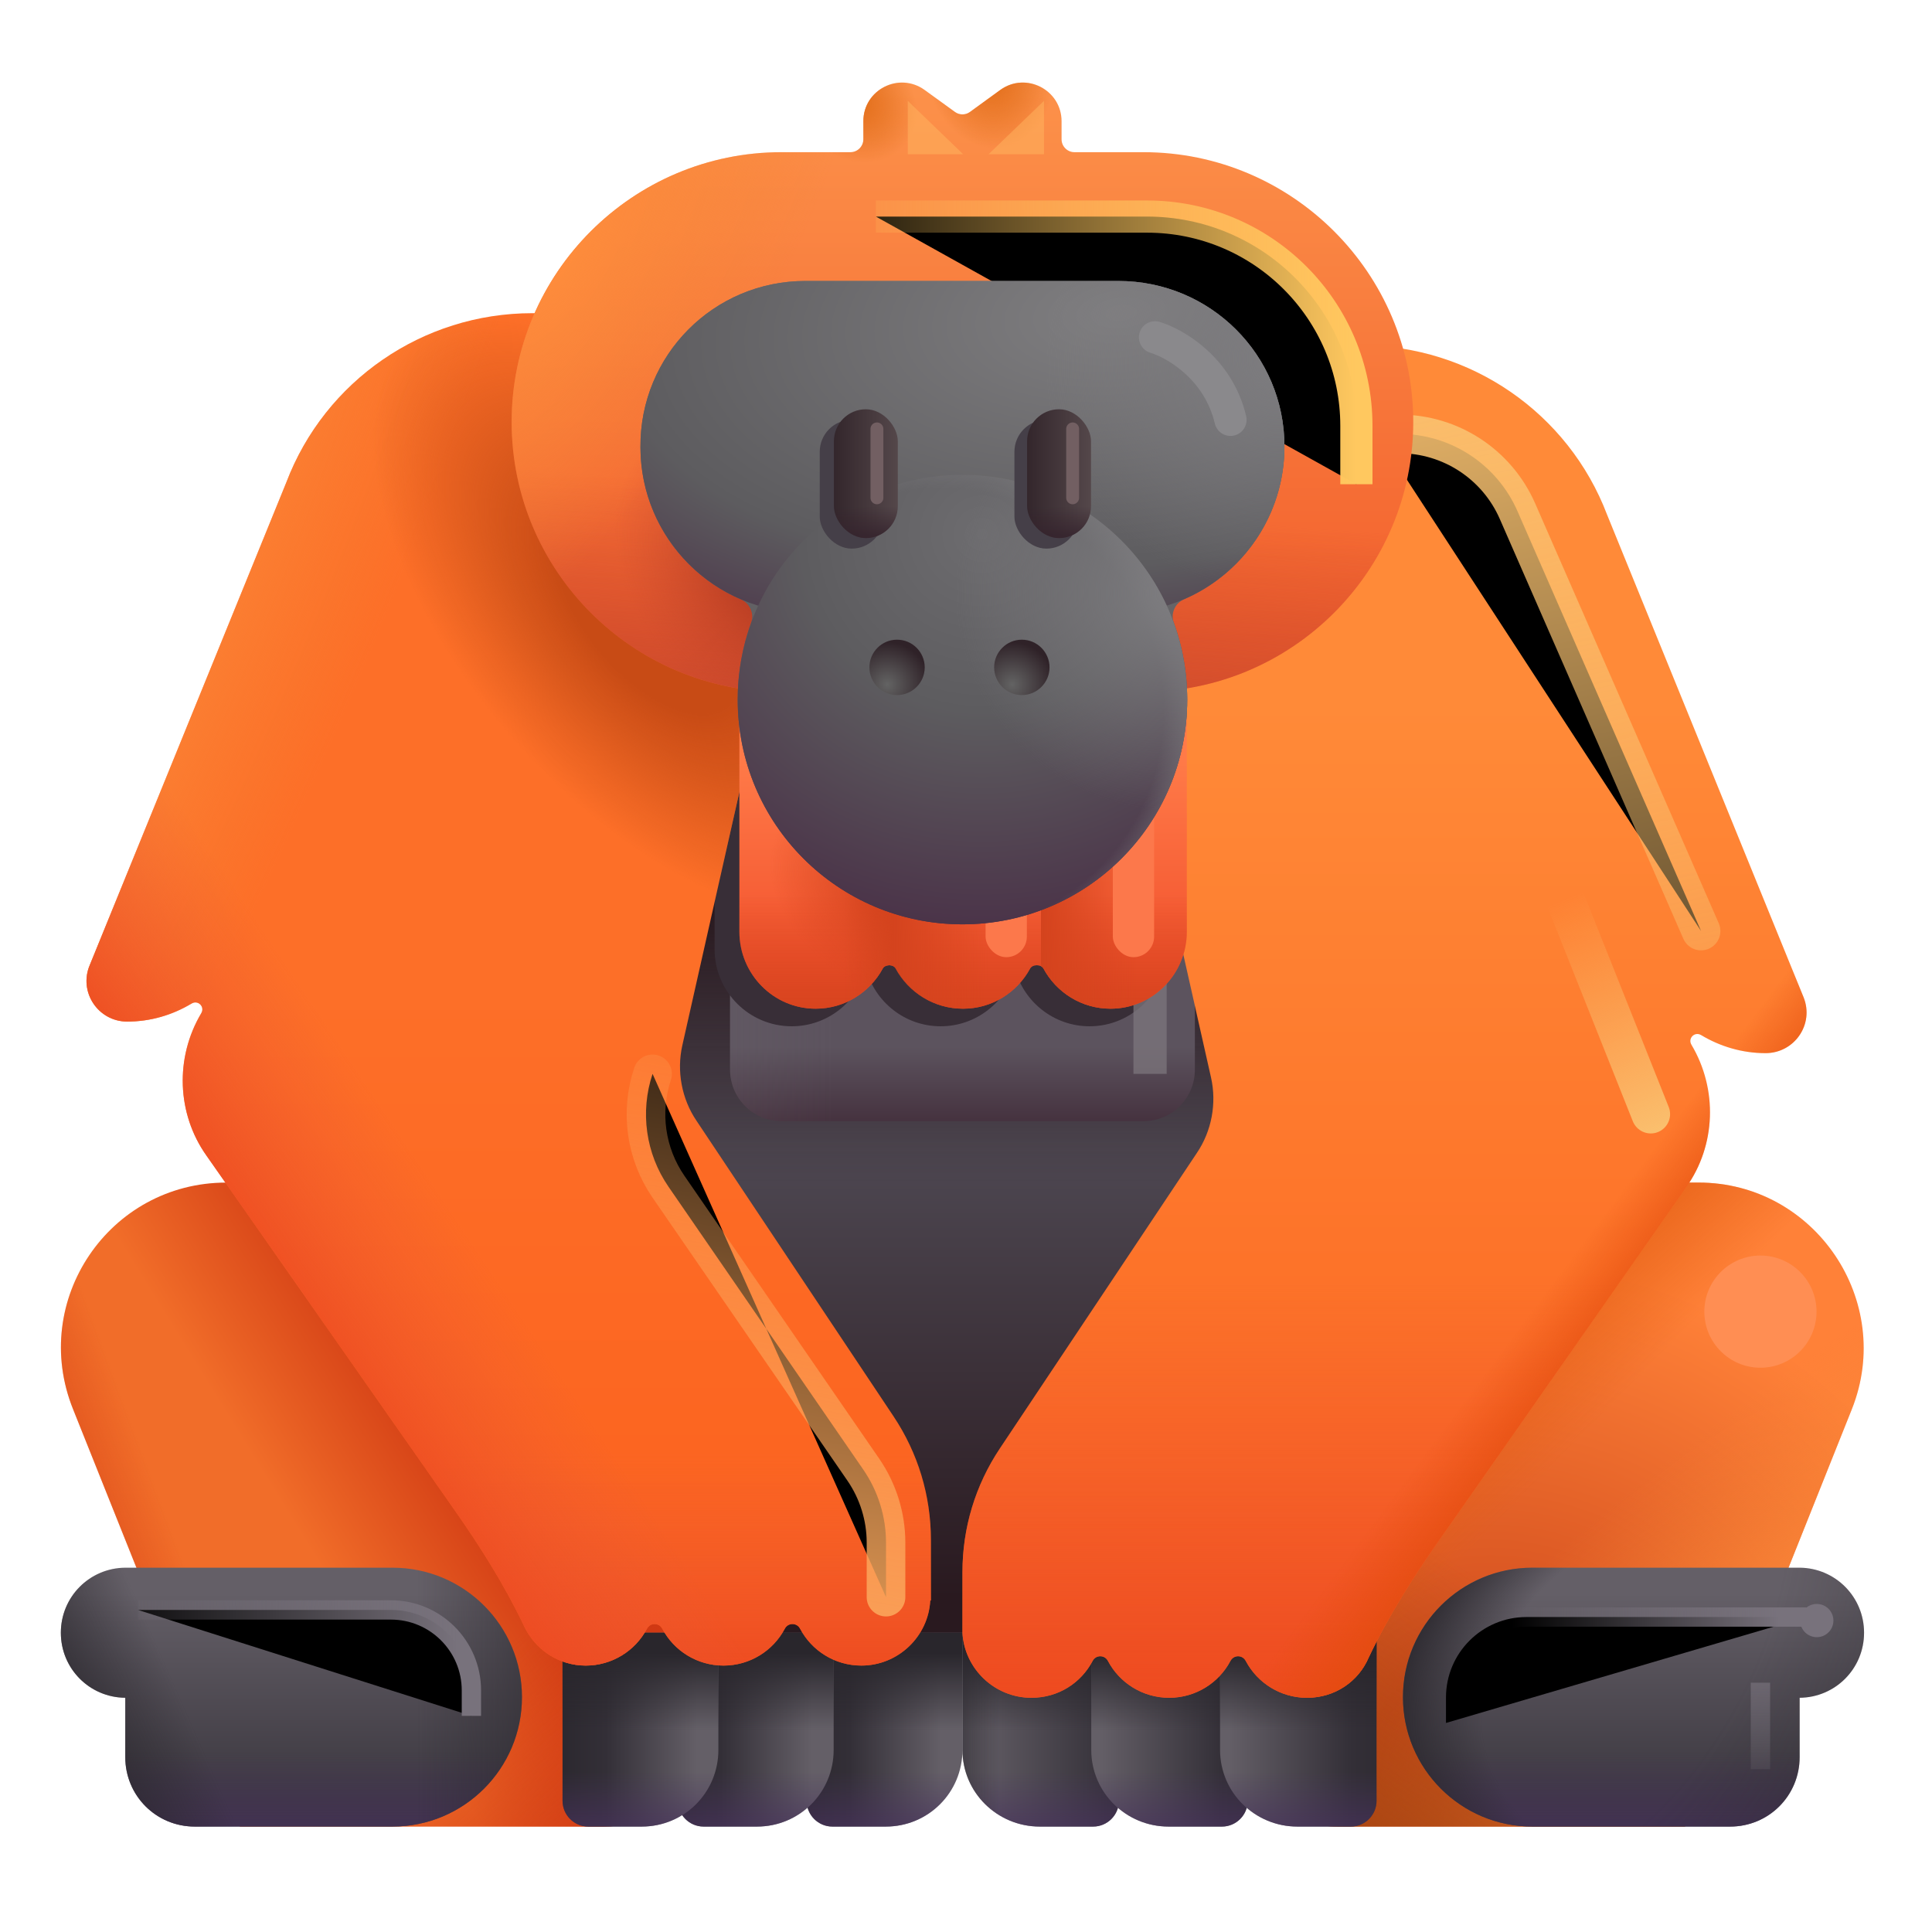 <svg viewBox="1 1 30 30" xmlns="http://www.w3.org/2000/svg">
<path d="M21.475 11.823H10.525V26.493H21.475V11.823Z" fill="#636363"/>
<path d="M21.475 11.823H10.525V26.493H21.475V11.823Z" fill="url(#paint0_linear_28327_1568)"/>
<path d="M21.475 11.823H10.525V26.493H21.475V11.823Z" fill="url(#paint1_linear_28327_1568)"/>
<path d="M12.336 15.566H19.554V17.61C19.554 18.052 19.196 18.41 18.754 18.41H13.136C12.694 18.41 12.336 18.052 12.336 17.61V15.566Z" fill="url(#paint2_linear_28327_1568)"/>
<path d="M12.336 15.566H19.554V17.61C19.554 18.052 19.196 18.41 18.754 18.41H13.136C12.694 18.41 12.336 18.052 12.336 17.61V15.566Z" fill="url(#paint3_linear_28327_1568)" fill-opacity="0.25"/>
<g filter="url(#filter0_f_28327_1568)">
<path d="M13.294 11.823C12.632 11.823 12.096 12.359 12.096 13.021V15.738C12.096 16.399 12.632 16.936 13.294 16.936C13.847 16.936 14.312 16.56 14.45 16.051C14.588 16.56 15.053 16.936 15.606 16.936C16.159 16.936 16.625 16.56 16.762 16.051C16.9 16.56 17.366 16.936 17.919 16.936C18.58 16.936 19.116 16.399 19.116 15.738V13.021C19.116 12.359 18.58 11.823 17.919 11.823C17.366 11.823 16.9 12.198 16.762 12.708C16.625 12.198 16.159 11.823 15.606 11.823C15.053 11.823 14.588 12.198 14.45 12.708C14.312 12.198 13.847 11.823 13.294 11.823Z" fill="#382E37"/>
</g>
<g filter="url(#filter1_f_28327_1568)">
<rect x="18.6" y="16" width="0.516" height="1.675" fill="#7C757C" fill-opacity="0.75"/>
</g>
<path d="M21.775 29.363H27.165L29.755 22.883C30.425 21.203 29.185 19.363 27.375 19.363H23.165L20.135 26.943C19.675 28.103 20.525 29.363 21.775 29.363Z" fill="url(#paint4_radial_28327_1568)"/>
<path d="M21.775 29.363H27.165L29.755 22.883C30.425 21.203 29.185 19.363 27.375 19.363H23.165L20.135 26.943C19.675 28.103 20.525 29.363 21.775 29.363Z" fill="url(#paint5_linear_28327_1568)"/>
<path d="M21.775 29.363H27.165L29.755 22.883C30.425 21.203 29.185 19.363 27.375 19.363H23.165L20.135 26.943C19.675 28.103 20.525 29.363 21.775 29.363Z" fill="url(#paint6_radial_28327_1568)"/>
<path d="M21.775 29.363H27.165L29.755 22.883C30.425 21.203 29.185 19.363 27.375 19.363H23.165L20.135 26.943C19.675 28.103 20.525 29.363 21.775 29.363Z" fill="url(#paint7_linear_28327_1568)"/>
<g filter="url(#filter2_f_28327_1568)">
<circle cx="28.336" cy="21.367" r="0.871" fill="#FF8E53"/>
</g>
<path d="M10.375 29.363H4.725L2.135 22.883C1.455 21.193 2.695 19.363 4.515 19.363H8.725L11.855 27.183C12.275 28.233 11.505 29.363 10.375 29.363Z" fill="url(#paint8_linear_28327_1568)"/>
<path d="M10.375 29.363H4.725L2.135 22.883C1.455 21.193 2.695 19.363 4.515 19.363H8.725L11.855 27.183C12.275 28.233 11.505 29.363 10.375 29.363Z" fill="url(#paint9_linear_28327_1568)"/>
<path d="M10.375 29.363H4.725L2.135 22.883C1.455 21.193 2.695 19.363 4.515 19.363H8.725L11.855 27.183C12.275 28.233 11.505 29.363 10.375 29.363Z" fill="url(#paint10_linear_28327_1568)"/>
<path fill-rule="evenodd" clip-rule="evenodd" d="M3.765 25.343H2.955H2.945V25.343C2.39 25.348 1.945 25.796 1.945 26.353C1.945 26.91 2.39 27.358 2.945 27.363V28.283C2.945 28.883 3.425 29.363 4.025 29.363H7.095C8.205 29.363 9.105 28.463 9.105 27.353C9.105 26.243 8.205 25.343 7.095 25.343H3.765Z" fill="url(#paint11_linear_28327_1568)"/>
<path fill-rule="evenodd" clip-rule="evenodd" d="M3.765 25.343H2.955H2.945V25.343C2.39 25.348 1.945 25.796 1.945 26.353C1.945 26.91 2.39 27.358 2.945 27.363V28.283C2.945 28.883 3.425 29.363 4.025 29.363H7.095C8.205 29.363 9.105 28.463 9.105 27.353C9.105 26.243 8.205 25.343 7.095 25.343H3.765Z" fill="url(#paint12_linear_28327_1568)"/>
<path fill-rule="evenodd" clip-rule="evenodd" d="M3.765 25.343H2.955H2.945V25.343C2.39 25.348 1.945 25.796 1.945 26.353C1.945 26.91 2.39 27.358 2.945 27.363V28.283C2.945 28.883 3.425 29.363 4.025 29.363H7.095C8.205 29.363 9.105 28.463 9.105 27.353C9.105 26.243 8.205 25.343 7.095 25.343H3.765Z" fill="url(#paint13_linear_28327_1568)"/>
<path fill-rule="evenodd" clip-rule="evenodd" d="M3.765 25.343H2.955H2.945V25.343C2.39 25.348 1.945 25.796 1.945 26.353C1.945 26.91 2.39 27.358 2.945 27.363V28.283C2.945 28.883 3.425 29.363 4.025 29.363H7.095C8.205 29.363 9.105 28.463 9.105 27.353C9.105 26.243 8.205 25.343 7.095 25.343H3.765Z" fill="url(#paint14_linear_28327_1568)"/>
<path d="M14.755 29.363H13.925C13.705 29.363 13.525 29.183 13.525 28.963V26.353H15.945V28.173C15.945 28.833 15.415 29.363 14.755 29.363Z" fill="url(#paint15_linear_28327_1568)"/>
<path d="M14.755 29.363H13.925C13.705 29.363 13.525 29.183 13.525 28.963V26.353H15.945V28.173C15.945 28.833 15.415 29.363 14.755 29.363Z" fill="url(#paint16_linear_28327_1568)"/>
<path d="M14.755 29.363H13.925C13.705 29.363 13.525 29.183 13.525 28.963V26.353H15.945V28.173C15.945 28.833 15.415 29.363 14.755 29.363Z" fill="url(#paint17_linear_28327_1568)"/>
<path d="M12.755 29.363H11.925C11.705 29.363 11.525 29.183 11.525 28.963V26.353H13.945V28.173C13.945 28.833 13.415 29.363 12.755 29.363Z" fill="url(#paint18_linear_28327_1568)"/>
<path d="M12.755 29.363H11.925C11.705 29.363 11.525 29.183 11.525 28.963V26.353H13.945V28.173C13.945 28.833 13.415 29.363 12.755 29.363Z" fill="url(#paint19_linear_28327_1568)"/>
<path d="M12.755 29.363H11.925C11.705 29.363 11.525 29.183 11.525 28.963V26.353H13.945V28.173C13.945 28.833 13.415 29.363 12.755 29.363Z" fill="url(#paint20_linear_28327_1568)"/>
<path d="M10.965 29.363H10.135C9.915 29.363 9.735 29.183 9.735 28.963V26.353H12.155V28.173C12.155 28.833 11.625 29.363 10.965 29.363Z" fill="url(#paint21_linear_28327_1568)"/>
<path d="M10.965 29.363H10.135C9.915 29.363 9.735 29.183 9.735 28.963V26.353H12.155V28.173C12.155 28.833 11.625 29.363 10.965 29.363Z" fill="url(#paint22_linear_28327_1568)"/>
<path d="M10.965 29.363H10.135C9.915 29.363 9.735 29.183 9.735 28.963V26.353H12.155V28.173C12.155 28.833 11.625 29.363 10.965 29.363Z" fill="url(#paint23_linear_28327_1568)"/>
<g filter="url(#filter3_i_28327_1568)">
<path d="M15.955 25.413C15.955 24.723 15.755 24.063 15.375 23.493L12.315 18.903C12.085 18.563 12.005 18.133 12.095 17.733L14.655 6.363H9.765C8.065 6.363 6.545 7.413 5.945 8.993L2.895 16.483C2.715 16.903 3.025 17.363 3.475 17.363C3.835 17.363 4.175 17.263 4.475 17.083C4.575 17.023 4.685 17.133 4.625 17.233C4.215 17.923 4.245 18.793 4.705 19.443L8.555 24.943C8.955 25.513 9.335 26.113 9.635 26.743C9.805 27.113 10.175 27.363 10.595 27.363C11.005 27.363 11.365 27.133 11.545 26.793C11.595 26.693 11.735 26.693 11.785 26.793C11.965 27.133 12.325 27.363 12.735 27.363C13.145 27.363 13.505 27.133 13.685 26.793C13.735 26.693 13.875 26.693 13.925 26.793C14.105 27.133 14.465 27.363 14.875 27.363C15.445 27.363 15.915 26.913 15.945 26.353H15.955V25.413Z" fill="url(#paint24_linear_28327_1568)"/>
<path d="M15.955 25.413C15.955 24.723 15.755 24.063 15.375 23.493L12.315 18.903C12.085 18.563 12.005 18.133 12.095 17.733L14.655 6.363H9.765C8.065 6.363 6.545 7.413 5.945 8.993L2.895 16.483C2.715 16.903 3.025 17.363 3.475 17.363C3.835 17.363 4.175 17.263 4.475 17.083C4.575 17.023 4.685 17.133 4.625 17.233C4.215 17.923 4.245 18.793 4.705 19.443L8.555 24.943C8.955 25.513 9.335 26.113 9.635 26.743C9.805 27.113 10.175 27.363 10.595 27.363C11.005 27.363 11.365 27.133 11.545 26.793C11.595 26.693 11.735 26.693 11.785 26.793C11.965 27.133 12.325 27.363 12.735 27.363C13.145 27.363 13.505 27.133 13.685 26.793C13.735 26.693 13.875 26.693 13.925 26.793C14.105 27.133 14.465 27.363 14.875 27.363C15.445 27.363 15.915 26.913 15.945 26.353H15.955V25.413Z" fill="url(#paint25_radial_28327_1568)"/>
<path d="M15.955 25.413C15.955 24.723 15.755 24.063 15.375 23.493L12.315 18.903C12.085 18.563 12.005 18.133 12.095 17.733L14.655 6.363H9.765C8.065 6.363 6.545 7.413 5.945 8.993L2.895 16.483C2.715 16.903 3.025 17.363 3.475 17.363C3.835 17.363 4.175 17.263 4.475 17.083C4.575 17.023 4.685 17.133 4.625 17.233C4.215 17.923 4.245 18.793 4.705 19.443L8.555 24.943C8.955 25.513 9.335 26.113 9.635 26.743C9.805 27.113 10.175 27.363 10.595 27.363C11.005 27.363 11.365 27.133 11.545 26.793C11.595 26.693 11.735 26.693 11.785 26.793C11.965 27.133 12.325 27.363 12.735 27.363C13.145 27.363 13.505 27.133 13.685 26.793C13.735 26.693 13.875 26.693 13.925 26.793C14.105 27.133 14.465 27.363 14.875 27.363C15.445 27.363 15.915 26.913 15.945 26.353H15.955V25.413Z" fill="url(#paint26_radial_28327_1568)"/>
<path d="M15.955 25.413C15.955 24.723 15.755 24.063 15.375 23.493L12.315 18.903C12.085 18.563 12.005 18.133 12.095 17.733L14.655 6.363H9.765C8.065 6.363 6.545 7.413 5.945 8.993L2.895 16.483C2.715 16.903 3.025 17.363 3.475 17.363C3.835 17.363 4.175 17.263 4.475 17.083C4.575 17.023 4.685 17.133 4.625 17.233C4.215 17.923 4.245 18.793 4.705 19.443L8.555 24.943C8.955 25.513 9.335 26.113 9.635 26.743C9.805 27.113 10.175 27.363 10.595 27.363C11.005 27.363 11.365 27.133 11.545 26.793C11.595 26.693 11.735 26.693 11.785 26.793C11.965 27.133 12.325 27.363 12.735 27.363C13.145 27.363 13.505 27.133 13.685 26.793C13.735 26.693 13.875 26.693 13.925 26.793C14.105 27.133 14.465 27.363 14.875 27.363C15.445 27.363 15.915 26.913 15.945 26.353H15.955V25.413Z" fill="url(#paint27_linear_28327_1568)"/>
<path d="M15.955 25.413C15.955 24.723 15.755 24.063 15.375 23.493L12.315 18.903C12.085 18.563 12.005 18.133 12.095 17.733L14.655 6.363H9.765C8.065 6.363 6.545 7.413 5.945 8.993L2.895 16.483C2.715 16.903 3.025 17.363 3.475 17.363C3.835 17.363 4.175 17.263 4.475 17.083C4.575 17.023 4.685 17.133 4.625 17.233C4.215 17.923 4.245 18.793 4.705 19.443L8.555 24.943C8.955 25.513 9.335 26.113 9.635 26.743C9.805 27.113 10.175 27.363 10.595 27.363C11.005 27.363 11.365 27.133 11.545 26.793C11.595 26.693 11.735 26.693 11.785 26.793C11.965 27.133 12.325 27.363 12.735 27.363C13.145 27.363 13.505 27.133 13.685 26.793C13.735 26.693 13.875 26.693 13.925 26.793C14.105 27.133 14.465 27.363 14.875 27.363C15.445 27.363 15.915 26.913 15.945 26.353H15.955V25.413Z" fill="url(#paint28_linear_28327_1568)"/>
</g>
<path fill-rule="evenodd" clip-rule="evenodd" d="M28.125 25.343H24.795C23.685 25.343 22.785 26.243 22.785 27.353C22.785 28.463 23.685 29.363 24.795 29.363H27.865C28.465 29.363 28.945 28.883 28.945 28.283V27.363C29.5 27.358 29.945 26.91 29.945 26.353C29.945 25.796 29.5 25.348 28.945 25.343V25.343H28.935H28.125Z" fill="url(#paint29_linear_28327_1568)"/>
<path fill-rule="evenodd" clip-rule="evenodd" d="M28.125 25.343H24.795C23.685 25.343 22.785 26.243 22.785 27.353C22.785 28.463 23.685 29.363 24.795 29.363H27.865C28.465 29.363 28.945 28.883 28.945 28.283V27.363C29.5 27.358 29.945 26.91 29.945 26.353C29.945 25.796 29.5 25.348 28.945 25.343V25.343H28.935H28.125Z" fill="url(#paint30_linear_28327_1568)"/>
<path fill-rule="evenodd" clip-rule="evenodd" d="M28.125 25.343H24.795C23.685 25.343 22.785 26.243 22.785 27.353C22.785 28.463 23.685 29.363 24.795 29.363H27.865C28.465 29.363 28.945 28.883 28.945 28.283V27.363C29.5 27.358 29.945 26.91 29.945 26.353C29.945 25.796 29.5 25.348 28.945 25.343V25.343H28.935H28.125Z" fill="url(#paint31_radial_28327_1568)"/>
<path fill-rule="evenodd" clip-rule="evenodd" d="M28.125 25.343H24.795C23.685 25.343 22.785 26.243 22.785 27.353C22.785 28.463 23.685 29.363 24.795 29.363H27.865C28.465 29.363 28.945 28.883 28.945 28.283V27.363C29.5 27.358 29.945 26.91 29.945 26.353C29.945 25.796 29.5 25.348 28.945 25.343V25.343H28.935H28.125Z" fill="url(#paint32_radial_28327_1568)"/>
<path d="M17.145 29.363H17.975C18.195 29.363 18.375 29.183 18.375 28.963V26.353H15.945V28.173C15.945 28.833 16.485 29.363 17.145 29.363Z" fill="url(#paint33_linear_28327_1568)"/>
<path d="M17.145 29.363H17.975C18.195 29.363 18.375 29.183 18.375 28.963V26.353H15.945V28.173C15.945 28.833 16.485 29.363 17.145 29.363Z" fill="url(#paint34_linear_28327_1568)"/>
<path d="M17.145 29.363H17.975C18.195 29.363 18.375 29.183 18.375 28.963V26.353H15.945V28.173C15.945 28.833 16.485 29.363 17.145 29.363Z" fill="url(#paint35_linear_28327_1568)"/>
<path d="M17.145 29.363H17.975C18.195 29.363 18.375 29.183 18.375 28.963V26.353H15.945V28.173C15.945 28.833 16.485 29.363 17.145 29.363Z" fill="url(#paint36_linear_28327_1568)"/>
<path d="M19.145 29.363H19.975C20.195 29.363 20.375 29.183 20.375 28.963V26.353H17.945V28.173C17.945 28.833 18.485 29.363 19.145 29.363Z" fill="url(#paint37_linear_28327_1568)"/>
<path d="M19.145 29.363H19.975C20.195 29.363 20.375 29.183 20.375 28.963V26.353H17.945V28.173C17.945 28.833 18.485 29.363 19.145 29.363Z" fill="url(#paint38_linear_28327_1568)"/>
<path d="M19.145 29.363H19.975C20.195 29.363 20.375 29.183 20.375 28.963V26.353H17.945V28.173C17.945 28.833 18.485 29.363 19.145 29.363Z" fill="url(#paint39_linear_28327_1568)"/>
<path d="M21.145 29.363H21.975C22.195 29.363 22.375 29.183 22.375 28.963V26.353H19.945V28.173C19.945 28.833 20.485 29.363 21.145 29.363Z" fill="url(#paint40_linear_28327_1568)"/>
<path d="M21.145 29.363H21.975C22.195 29.363 22.375 29.183 22.375 28.963V26.353H19.945V28.173C19.945 28.833 20.485 29.363 21.145 29.363Z" fill="url(#paint41_linear_28327_1568)"/>
<path d="M21.145 29.363H21.975C22.195 29.363 22.375 29.183 22.375 28.963V26.353H19.945V28.173C19.945 28.833 20.485 29.363 21.145 29.363Z" fill="url(#paint42_linear_28327_1568)"/>
<path d="M15.945 25.413C15.945 24.723 16.145 24.063 16.525 23.493L19.585 18.903C19.815 18.563 19.895 18.133 19.805 17.733L17.245 6.363H22.135C23.835 6.363 25.355 7.413 25.955 8.993L29.005 16.483C29.175 16.903 28.865 17.353 28.415 17.353C28.055 17.353 27.715 17.253 27.415 17.073C27.315 17.013 27.205 17.123 27.265 17.223C27.675 17.913 27.645 18.783 27.185 19.433L23.335 24.933C22.935 25.503 22.555 26.103 22.255 26.733C22.095 27.113 21.725 27.363 21.295 27.363C20.885 27.363 20.525 27.133 20.345 26.793C20.295 26.693 20.155 26.693 20.105 26.793C19.925 27.133 19.565 27.363 19.155 27.363C18.745 27.363 18.385 27.133 18.205 26.793C18.155 26.693 18.015 26.693 17.965 26.793C17.785 27.133 17.435 27.363 17.015 27.363C16.445 27.363 15.975 26.913 15.945 26.353V25.413Z" fill="url(#paint43_linear_28327_1568)"/>
<path d="M15.945 25.413C15.945 24.723 16.145 24.063 16.525 23.493L19.585 18.903C19.815 18.563 19.895 18.133 19.805 17.733L17.245 6.363H22.135C23.835 6.363 25.355 7.413 25.955 8.993L29.005 16.483C29.175 16.903 28.865 17.353 28.415 17.353C28.055 17.353 27.715 17.253 27.415 17.073C27.315 17.013 27.205 17.123 27.265 17.223C27.675 17.913 27.645 18.783 27.185 19.433L23.335 24.933C22.935 25.503 22.555 26.103 22.255 26.733C22.095 27.113 21.725 27.363 21.295 27.363C20.885 27.363 20.525 27.133 20.345 26.793C20.295 26.693 20.155 26.693 20.105 26.793C19.925 27.133 19.565 27.363 19.155 27.363C18.745 27.363 18.385 27.133 18.205 26.793C18.155 26.693 18.015 26.693 17.965 26.793C17.785 27.133 17.435 27.363 17.015 27.363C16.445 27.363 15.975 26.913 15.945 26.353V25.413Z" fill="url(#paint44_linear_28327_1568)"/>
<path d="M15.945 25.413C15.945 24.723 16.145 24.063 16.525 23.493L19.585 18.903C19.815 18.563 19.895 18.133 19.805 17.733L17.245 6.363H22.135C23.835 6.363 25.355 7.413 25.955 8.993L29.005 16.483C29.175 16.903 28.865 17.353 28.415 17.353C28.055 17.353 27.715 17.253 27.415 17.073C27.315 17.013 27.205 17.123 27.265 17.223C27.675 17.913 27.645 18.783 27.185 19.433L23.335 24.933C22.935 25.503 22.555 26.103 22.255 26.733C22.095 27.113 21.725 27.363 21.295 27.363C20.885 27.363 20.525 27.133 20.345 26.793C20.295 26.693 20.155 26.693 20.105 26.793C19.925 27.133 19.565 27.363 19.155 27.363C18.745 27.363 18.385 27.133 18.205 26.793C18.155 26.693 18.015 26.693 17.965 26.793C17.785 27.133 17.435 27.363 17.015 27.363C16.445 27.363 15.975 26.913 15.945 26.353V25.413Z" fill="url(#paint45_linear_28327_1568)"/>
<g filter="url(#filter4_f_28327_1568)">
<path d="M22.383 7.738H22.73C23.525 7.738 24.244 8.209 24.563 8.937L27.414 15.457" stroke="url(#paint46_linear_28327_1568)" stroke-width="0.6" stroke-linecap="round"/>
</g>
<path d="M13.666 11.55C13.011 11.55 12.481 10.889 12.481 11.55V15.466C12.481 16.127 13.011 16.663 13.666 16.663C14.115 16.663 14.506 16.411 14.707 16.039C14.743 15.971 14.877 15.971 14.914 16.039C15.115 16.411 15.506 16.663 15.955 16.663C16.404 16.663 16.795 16.411 16.996 16.039C17.033 15.971 17.166 15.971 17.203 16.039C17.404 16.411 17.795 16.663 18.244 16.663C18.899 16.663 19.429 16.127 19.429 15.466V11.55C19.429 10.889 18.899 11.55 18.244 11.55C17.697 11.55 17.236 11.926 17.099 12.435C16.963 11.926 16.503 11.55 15.955 11.55C15.408 11.55 14.947 11.926 14.81 12.435C14.674 11.926 14.213 11.55 13.666 11.55Z" fill="url(#paint47_linear_28327_1568)"/>
<path d="M13.666 11.55C13.011 11.55 12.481 10.889 12.481 11.55V15.466C12.481 16.127 13.011 16.663 13.666 16.663C14.115 16.663 14.506 16.411 14.707 16.039C14.743 15.971 14.877 15.971 14.914 16.039C15.115 16.411 15.506 16.663 15.955 16.663C16.404 16.663 16.795 16.411 16.996 16.039C17.033 15.971 17.166 15.971 17.203 16.039C17.404 16.411 17.795 16.663 18.244 16.663C18.899 16.663 19.429 16.127 19.429 15.466V11.55C19.429 10.889 18.899 11.55 18.244 11.55C17.697 11.55 17.236 11.926 17.099 12.435C16.963 11.926 16.503 11.55 15.955 11.55C15.408 11.55 14.947 11.926 14.81 12.435C14.674 11.926 14.213 11.55 13.666 11.55Z" fill="url(#paint48_linear_28327_1568)"/>
<path d="M14.883 12.237V16.007C14.828 15.974 14.736 15.984 14.707 16.039C14.506 16.411 14.115 16.663 13.666 16.663C13.011 16.663 12.481 16.127 12.481 15.466V11.55C12.481 11.151 12.675 11.234 12.973 11.363C13.168 11.447 13.407 11.55 13.666 11.55C14.213 11.55 14.674 11.926 14.81 12.435C14.829 12.367 14.853 12.301 14.883 12.237Z" fill="url(#paint49_linear_28327_1568)"/>
<path d="M14.883 12.237V16.007C14.828 15.974 14.736 15.984 14.707 16.039C14.506 16.411 14.115 16.663 13.666 16.663C13.011 16.663 12.481 16.127 12.481 15.466V11.55C12.481 11.151 12.675 11.234 12.973 11.363C13.168 11.447 13.407 11.55 13.666 11.55C14.213 11.55 14.674 11.926 14.81 12.435C14.829 12.367 14.853 12.301 14.883 12.237Z" fill="url(#paint50_radial_28327_1568)"/>
<path d="M17.164 16.002V12.254C17.35 11.839 17.764 11.55 18.244 11.55C18.503 11.55 18.742 11.447 18.937 11.363C19.235 11.234 19.429 11.151 19.429 11.55V15.466C19.429 16.127 18.899 16.663 18.244 16.663C17.795 16.663 17.404 16.411 17.203 16.039C17.194 16.023 17.18 16.011 17.164 16.002Z" fill="url(#paint51_linear_28327_1568)"/>
<path d="M14.867 16.002V12.254C15.053 11.839 15.467 11.55 15.947 11.55C16.206 11.55 16.446 11.447 16.64 11.363C16.939 11.234 17.133 11.151 17.133 11.55V15.466C17.133 16.127 16.602 16.663 15.947 16.663C15.498 16.663 15.107 16.411 14.906 16.039C14.898 16.023 14.884 16.011 14.867 16.002Z" fill="url(#paint52_linear_28327_1568)"/>
<g filter="url(#filter5_f_28327_1568)">
<rect x="18.28" y="12.992" width="0.641" height="2.871" rx="0.32" fill="#FC784B"/>
</g>
<g filter="url(#filter6_f_28327_1568)">
<rect x="16.304" y="12.992" width="0.641" height="2.871" rx="0.32" fill="#FC784B"/>
</g>
<path d="M17.484 3.163C17.484 3.273 17.574 3.363 17.684 3.363H18.755C21.065 3.363 22.945 5.243 22.945 7.553C22.945 9.863 21.065 11.743 18.755 11.743H13.135C10.825 11.743 8.945 9.863 8.945 7.553C8.945 5.243 10.825 3.363 13.135 3.363H14.206C14.316 3.363 14.406 3.273 14.406 3.163V2.883C14.406 2.393 14.961 2.11 15.358 2.397L15.828 2.738C15.898 2.789 15.992 2.789 16.062 2.738L16.532 2.397C16.928 2.11 17.484 2.393 17.484 2.883V3.163Z" fill="url(#paint53_linear_28327_1568)"/>
<path d="M17.484 3.163C17.484 3.273 17.574 3.363 17.684 3.363H18.755C21.065 3.363 22.945 5.243 22.945 7.553C22.945 9.863 21.065 11.743 18.755 11.743H13.135C10.825 11.743 8.945 9.863 8.945 7.553C8.945 5.243 10.825 3.363 13.135 3.363H14.206C14.316 3.363 14.406 3.273 14.406 3.163V2.883C14.406 2.393 14.961 2.11 15.358 2.397L15.828 2.738C15.898 2.789 15.992 2.789 16.062 2.738L16.532 2.397C16.928 2.11 17.484 2.393 17.484 2.883V3.163Z" fill="url(#paint54_linear_28327_1568)"/>
<path d="M17.484 3.163C17.484 3.273 17.574 3.363 17.684 3.363H18.755C21.065 3.363 22.945 5.243 22.945 7.553C22.945 9.863 21.065 11.743 18.755 11.743H13.135C10.825 11.743 8.945 9.863 8.945 7.553C8.945 5.243 10.825 3.363 13.135 3.363H14.206C14.316 3.363 14.406 3.273 14.406 3.163V2.883C14.406 2.393 14.961 2.11 15.358 2.397L15.828 2.738C15.898 2.789 15.992 2.789 16.062 2.738L16.532 2.397C16.928 2.11 17.484 2.393 17.484 2.883V3.163Z" fill="url(#paint55_radial_28327_1568)"/>
<path d="M17.484 3.163C17.484 3.273 17.574 3.363 17.684 3.363H18.755C21.065 3.363 22.945 5.243 22.945 7.553C22.945 9.863 21.065 11.743 18.755 11.743H13.135C10.825 11.743 8.945 9.863 8.945 7.553C8.945 5.243 10.825 3.363 13.135 3.363H14.206C14.316 3.363 14.406 3.273 14.406 3.163V2.883C14.406 2.393 14.961 2.11 15.358 2.397L15.828 2.738C15.898 2.789 15.992 2.789 16.062 2.738L16.532 2.397C16.928 2.11 17.484 2.393 17.484 2.883V3.163Z" fill="url(#paint56_radial_28327_1568)"/>
<path d="M17.484 3.163C17.484 3.273 17.574 3.363 17.684 3.363H18.755C21.065 3.363 22.945 5.243 22.945 7.553C22.945 9.863 21.065 11.743 18.755 11.743H13.135C10.825 11.743 8.945 9.863 8.945 7.553C8.945 5.243 10.825 3.363 13.135 3.363H14.206C14.316 3.363 14.406 3.273 14.406 3.163V2.883C14.406 2.393 14.961 2.11 15.358 2.397L15.828 2.738C15.898 2.789 15.992 2.789 16.062 2.738L16.532 2.397C16.928 2.11 17.484 2.393 17.484 2.883V3.163Z" fill="url(#paint57_radial_28327_1568)"/>
<path d="M17.484 3.163C17.484 3.273 17.574 3.363 17.684 3.363H18.755C21.065 3.363 22.945 5.243 22.945 7.553C22.945 9.863 21.065 11.743 18.755 11.743H13.135C10.825 11.743 8.945 9.863 8.945 7.553C8.945 5.243 10.825 3.363 13.135 3.363H14.206C14.316 3.363 14.406 3.273 14.406 3.163V2.883C14.406 2.393 14.961 2.11 15.358 2.397L15.828 2.738C15.898 2.789 15.992 2.789 16.062 2.738L16.532 2.397C16.928 2.11 17.484 2.393 17.484 2.883V3.163Z" fill="url(#paint58_radial_28327_1568)"/>
<g filter="url(#filter7_f_28327_1568)">
<path d="M14.601 4.363H18.812C20.607 4.363 22.062 5.818 22.062 7.613V8.519" stroke="url(#paint59_linear_28327_1568)" stroke-width="0.5"/>
</g>
<path d="M12.664 10.67C12.715 10.527 12.642 10.366 12.503 10.306C11.586 9.913 10.945 9.004 10.945 7.943C10.935 6.513 12.085 5.363 13.505 5.363H18.365C19.795 5.363 20.945 6.513 20.945 7.933C20.945 8.994 20.303 9.91 19.386 10.305C19.247 10.365 19.174 10.526 19.226 10.669C19.361 11.041 19.435 11.443 19.435 11.863C19.435 13.793 17.875 15.353 15.945 15.353C14.015 15.353 12.455 13.793 12.455 11.863C12.455 11.444 12.529 11.042 12.664 10.67Z" fill="url(#paint60_radial_28327_1568)"/>
<path d="M18.375 10.513H13.515C12.095 10.513 10.945 9.363 10.945 7.943C10.935 6.513 12.085 5.363 13.505 5.363H18.365C19.795 5.363 20.945 6.513 20.945 7.933C20.945 9.353 19.795 10.513 18.375 10.513Z" fill="url(#paint61_radial_28327_1568)"/>
<path d="M18.375 10.513H13.515C12.095 10.513 10.945 9.363 10.945 7.943C10.935 6.513 12.085 5.363 13.505 5.363H18.365C19.795 5.363 20.945 6.513 20.945 7.933C20.945 9.353 19.795 10.513 18.375 10.513Z" fill="url(#paint62_radial_28327_1568)"/>
<path d="M15.945 15.353C14.015 15.353 12.455 13.793 12.455 11.863C12.455 10.485 13.251 9.295 14.409 8.727C14.872 8.5 15.394 8.373 15.945 8.373C17.875 8.373 19.435 9.933 19.435 11.863C19.435 13.793 17.875 15.353 15.945 15.353Z" fill="url(#paint63_radial_28327_1568)"/>
<path d="M15.945 15.353C14.015 15.353 12.455 13.793 12.455 11.863C12.455 10.485 13.251 9.295 14.409 8.727C14.872 8.5 15.394 8.373 15.945 8.373C17.875 8.373 19.435 9.933 19.435 11.863C19.435 13.793 17.875 15.353 15.945 15.353Z" fill="url(#paint64_radial_28327_1568)"/>
<path d="M15.945 15.353C14.015 15.353 12.455 13.793 12.455 11.863C12.455 10.485 13.251 9.295 14.409 8.727C14.872 8.5 15.394 8.373 15.945 8.373C17.875 8.373 19.435 9.933 19.435 11.863C19.435 13.793 17.875 15.353 15.945 15.353Z" fill="url(#paint65_radial_28327_1568)"/>
<g filter="url(#filter8_f_28327_1568)">
<path d="M11.133 17.675V17.675C10.936 18.266 11.027 18.914 11.38 19.427L14.405 23.82C14.634 24.153 14.758 24.549 14.758 24.954V25.8" stroke="url(#paint66_linear_28327_1568)" stroke-width="0.6" stroke-linecap="round"/>
</g>
<g filter="url(#filter9_f_28327_1568)">
<path d="M3.143 25.999H7.07C7.76 25.999 8.32 26.559 8.32 27.249V27.644" stroke="url(#paint67_linear_28327_1568)" stroke-width="0.3"/>
</g>
<g filter="url(#filter10_f_28327_1568)">
<path d="M29.052 26.109H24.703C24.013 26.109 23.453 26.668 23.453 27.359V27.754" stroke="url(#paint68_linear_28327_1568)" stroke-width="0.3"/>
</g>
<g filter="url(#filter11_f_28327_1568)">
<path d="M28.336 27.129V28.472" stroke="url(#paint69_linear_28327_1568)" stroke-width="0.3"/>
</g>
<g filter="url(#filter12_f_28327_1568)">
<circle cx="29.211" cy="26.164" r="0.258" fill="#78727C"/>
</g>
<g filter="url(#filter13_f_28327_1568)">
<path d="M25.289 14.925L26.633 18.3" stroke="url(#paint70_linear_28327_1568)" stroke-width="0.6" stroke-linecap="round"/>
</g>
<path d="M14.929 11.793C15.167 11.793 15.359 11.6 15.359 11.363C15.359 11.126 15.167 10.933 14.929 10.933C14.692 10.933 14.5 11.126 14.5 11.363C14.5 11.6 14.692 11.793 14.929 11.793Z" fill="url(#paint71_radial_28327_1568)"/>
<path d="M16.867 11.793C17.104 11.793 17.297 11.6 17.297 11.363C17.297 11.126 17.104 10.933 16.867 10.933C16.63 10.933 16.437 11.126 16.437 11.363C16.437 11.6 16.63 11.793 16.867 11.793Z" fill="url(#paint72_radial_28327_1568)"/>
<g filter="url(#filter14_f_28327_1568)">
<rect x="16.752" y="7.519" width="0.992" height="2" rx="0.496" fill="#453F48"/>
</g>
<g filter="url(#filter15_f_28327_1568)">
<rect x="13.729" y="7.519" width="0.992" height="2" rx="0.496" fill="#453F48"/>
</g>
<rect x="16.949" y="7.355" width="0.992" height="2" rx="0.496" fill="url(#paint73_linear_28327_1568)"/>
<rect x="16.949" y="7.355" width="0.992" height="2" rx="0.496" fill="url(#paint74_linear_28327_1568)"/>
<rect x="13.949" y="7.355" width="0.992" height="2" rx="0.496" fill="url(#paint75_linear_28327_1568)"/>
<rect x="13.949" y="7.355" width="0.992" height="2" rx="0.496" fill="url(#paint76_linear_28327_1568)"/>
<g filter="url(#filter16_f_28327_1568)">
<path d="M17.656 7.66V8.73" stroke="#725F62" stroke-width="0.2" stroke-linecap="round"/>
</g>
<g filter="url(#filter17_f_28327_1568)">
<path d="M14.617 7.66V8.73" stroke="#725F62" stroke-width="0.2" stroke-linecap="round"/>
</g>
<g filter="url(#filter18_f_28327_1568)">
<path d="M18.935 6.238C19.248 6.332 19.919 6.719 20.107 7.519" stroke="#8A898C" stroke-width="0.5" stroke-linecap="round"/>
</g>
<g filter="url(#filter19_f_28327_1568)">
<path d="M17.211 2.566V3.394H16.351L17.211 2.566Z" fill="#FFB661" fill-opacity="0.5"/>
</g>
<g filter="url(#filter20_f_28327_1568)">
<path d="M15.096 2.566V3.394H15.955L15.096 2.566Z" fill="#FFB661" fill-opacity="0.5"/>
</g>
<defs>
<filter id="filter0_f_28327_1568" x="11.596" y="11.323" width="8.02" height="6.113" filterUnits="userSpaceOnUse" color-interpolation-filters="sRGB">
<feFlood flood-opacity="0" result="BackgroundImageFix"/>
<feBlend mode="normal" in="SourceGraphic" in2="BackgroundImageFix" result="shape"/>
<feGaussianBlur stdDeviation="0.25" result="effect1_foregroundBlur_28327_1568"/>
</filter>
<filter id="filter1_f_28327_1568" x="18.1" y="15.5" width="1.516" height="2.676" filterUnits="userSpaceOnUse" color-interpolation-filters="sRGB">
<feFlood flood-opacity="0" result="BackgroundImageFix"/>
<feBlend mode="normal" in="SourceGraphic" in2="BackgroundImageFix" result="shape"/>
<feGaussianBlur stdDeviation="0.25" result="effect1_foregroundBlur_28327_1568"/>
</filter>
<filter id="filter2_f_28327_1568" x="26.465" y="19.496" width="3.742" height="3.742" filterUnits="userSpaceOnUse" color-interpolation-filters="sRGB">
<feFlood flood-opacity="0" result="BackgroundImageFix"/>
<feBlend mode="normal" in="SourceGraphic" in2="BackgroundImageFix" result="shape"/>
<feGaussianBlur stdDeviation="0.5" result="effect1_foregroundBlur_28327_1568"/>
</filter>
<filter id="filter3_i_28327_1568" x="2.343" y="5.863" width="13.612" height="21.5" filterUnits="userSpaceOnUse" color-interpolation-filters="sRGB">
<feFlood flood-opacity="0" result="BackgroundImageFix"/>
<feBlend mode="normal" in="SourceGraphic" in2="BackgroundImageFix" result="shape"/>
<feColorMatrix in="SourceAlpha" type="matrix" values="0 0 0 0 0 0 0 0 0 0 0 0 0 0 0 0 0 0 127 0" result="hardAlpha"/>
<feOffset dx="-0.5" dy="-0.5"/>
<feGaussianBlur stdDeviation="0.375"/>
<feComposite in2="hardAlpha" operator="arithmetic" k2="-1" k3="1"/>
<feColorMatrix type="matrix" values="0 0 0 0 0.879 0 0 0 0 0.288 0 0 0 0 0.026 0 0 0 1 0"/>
<feBlend mode="normal" in2="shape" result="effect1_innerShadow_28327_1568"/>
</filter>
<filter id="filter4_f_28327_1568" x="21.082" y="6.438" width="7.631" height="10.319" filterUnits="userSpaceOnUse" color-interpolation-filters="sRGB">
<feFlood flood-opacity="0" result="BackgroundImageFix"/>
<feBlend mode="normal" in="SourceGraphic" in2="BackgroundImageFix" result="shape"/>
<feGaussianBlur stdDeviation="0.5" result="effect1_foregroundBlur_28327_1568"/>
</filter>
<filter id="filter5_f_28327_1568" x="17.78" y="12.492" width="1.641" height="3.871" filterUnits="userSpaceOnUse" color-interpolation-filters="sRGB">
<feFlood flood-opacity="0" result="BackgroundImageFix"/>
<feBlend mode="normal" in="SourceGraphic" in2="BackgroundImageFix" result="shape"/>
<feGaussianBlur stdDeviation="0.25" result="effect1_foregroundBlur_28327_1568"/>
</filter>
<filter id="filter6_f_28327_1568" x="15.804" y="12.492" width="1.641" height="3.871" filterUnits="userSpaceOnUse" color-interpolation-filters="sRGB">
<feFlood flood-opacity="0" result="BackgroundImageFix"/>
<feBlend mode="normal" in="SourceGraphic" in2="BackgroundImageFix" result="shape"/>
<feGaussianBlur stdDeviation="0.25" result="effect1_foregroundBlur_28327_1568"/>
</filter>
<filter id="filter7_f_28327_1568" x="13.101" y="2.613" width="10.711" height="7.406" filterUnits="userSpaceOnUse" color-interpolation-filters="sRGB">
<feFlood flood-opacity="0" result="BackgroundImageFix"/>
<feBlend mode="normal" in="SourceGraphic" in2="BackgroundImageFix" result="shape"/>
<feGaussianBlur stdDeviation="0.75" result="effect1_foregroundBlur_28327_1568"/>
</filter>
<filter id="filter8_f_28327_1568" x="9.731" y="16.581" width="6.327" height="10.52" filterUnits="userSpaceOnUse" color-interpolation-filters="sRGB">
<feFlood flood-opacity="0" result="BackgroundImageFix"/>
<feBlend mode="normal" in="SourceGraphic" in2="BackgroundImageFix" result="shape"/>
<feGaussianBlur stdDeviation="0.5" result="effect1_foregroundBlur_28327_1568"/>
</filter>
<filter id="filter9_f_28327_1568" x="2.643" y="25.349" width="6.327" height="2.795" filterUnits="userSpaceOnUse" color-interpolation-filters="sRGB">
<feFlood flood-opacity="0" result="BackgroundImageFix"/>
<feBlend mode="normal" in="SourceGraphic" in2="BackgroundImageFix" result="shape"/>
<feGaussianBlur stdDeviation="0.25" result="effect1_foregroundBlur_28327_1568"/>
</filter>
<filter id="filter10_f_28327_1568" x="22.803" y="25.459" width="6.749" height="2.795" filterUnits="userSpaceOnUse" color-interpolation-filters="sRGB">
<feFlood flood-opacity="0" result="BackgroundImageFix"/>
<feBlend mode="normal" in="SourceGraphic" in2="BackgroundImageFix" result="shape"/>
<feGaussianBlur stdDeviation="0.25" result="effect1_foregroundBlur_28327_1568"/>
</filter>
<filter id="filter11_f_28327_1568" x="27.686" y="26.629" width="1.3" height="2.344" filterUnits="userSpaceOnUse" color-interpolation-filters="sRGB">
<feFlood flood-opacity="0" result="BackgroundImageFix"/>
<feBlend mode="normal" in="SourceGraphic" in2="BackgroundImageFix" result="shape"/>
<feGaussianBlur stdDeviation="0.25" result="effect1_foregroundBlur_28327_1568"/>
</filter>
<filter id="filter12_f_28327_1568" x="28.453" y="25.406" width="1.516" height="1.516" filterUnits="userSpaceOnUse" color-interpolation-filters="sRGB">
<feFlood flood-opacity="0" result="BackgroundImageFix"/>
<feBlend mode="normal" in="SourceGraphic" in2="BackgroundImageFix" result="shape"/>
<feGaussianBlur stdDeviation="0.25" result="effect1_foregroundBlur_28327_1568"/>
</filter>
<filter id="filter13_f_28327_1568" x="23.989" y="13.626" width="3.944" height="5.975" filterUnits="userSpaceOnUse" color-interpolation-filters="sRGB">
<feFlood flood-opacity="0" result="BackgroundImageFix"/>
<feBlend mode="normal" in="SourceGraphic" in2="BackgroundImageFix" result="shape"/>
<feGaussianBlur stdDeviation="0.5" result="effect1_foregroundBlur_28327_1568"/>
</filter>
<filter id="filter14_f_28327_1568" x="16.352" y="7.119" width="1.792" height="2.8" filterUnits="userSpaceOnUse" color-interpolation-filters="sRGB">
<feFlood flood-opacity="0" result="BackgroundImageFix"/>
<feBlend mode="normal" in="SourceGraphic" in2="BackgroundImageFix" result="shape"/>
<feGaussianBlur stdDeviation="0.2" result="effect1_foregroundBlur_28327_1568"/>
</filter>
<filter id="filter15_f_28327_1568" x="13.329" y="7.119" width="1.792" height="2.8" filterUnits="userSpaceOnUse" color-interpolation-filters="sRGB">
<feFlood flood-opacity="0" result="BackgroundImageFix"/>
<feBlend mode="normal" in="SourceGraphic" in2="BackgroundImageFix" result="shape"/>
<feGaussianBlur stdDeviation="0.2" result="effect1_foregroundBlur_28327_1568"/>
</filter>
<filter id="filter16_f_28327_1568" x="17.256" y="7.26" width="0.8" height="1.871" filterUnits="userSpaceOnUse" color-interpolation-filters="sRGB">
<feFlood flood-opacity="0" result="BackgroundImageFix"/>
<feBlend mode="normal" in="SourceGraphic" in2="BackgroundImageFix" result="shape"/>
<feGaussianBlur stdDeviation="0.15" result="effect1_foregroundBlur_28327_1568"/>
</filter>
<filter id="filter17_f_28327_1568" x="14.217" y="7.26" width="0.8" height="1.871" filterUnits="userSpaceOnUse" color-interpolation-filters="sRGB">
<feFlood flood-opacity="0" result="BackgroundImageFix"/>
<feBlend mode="normal" in="SourceGraphic" in2="BackgroundImageFix" result="shape"/>
<feGaussianBlur stdDeviation="0.15" result="effect1_foregroundBlur_28327_1568"/>
</filter>
<filter id="filter18_f_28327_1568" x="17.935" y="5.238" width="3.172" height="3.281" filterUnits="userSpaceOnUse" color-interpolation-filters="sRGB">
<feFlood flood-opacity="0" result="BackgroundImageFix"/>
<feBlend mode="normal" in="SourceGraphic" in2="BackgroundImageFix" result="shape"/>
<feGaussianBlur stdDeviation="0.375" result="effect1_foregroundBlur_28327_1568"/>
</filter>
<filter id="filter19_f_28327_1568" x="15.851" y="2.066" width="1.859" height="1.828" filterUnits="userSpaceOnUse" color-interpolation-filters="sRGB">
<feFlood flood-opacity="0" result="BackgroundImageFix"/>
<feBlend mode="normal" in="SourceGraphic" in2="BackgroundImageFix" result="shape"/>
<feGaussianBlur stdDeviation="0.25" result="effect1_foregroundBlur_28327_1568"/>
</filter>
<filter id="filter20_f_28327_1568" x="14.596" y="2.066" width="1.859" height="1.828" filterUnits="userSpaceOnUse" color-interpolation-filters="sRGB">
<feFlood flood-opacity="0" result="BackgroundImageFix"/>
<feBlend mode="normal" in="SourceGraphic" in2="BackgroundImageFix" result="shape"/>
<feGaussianBlur stdDeviation="0.25" result="effect1_foregroundBlur_28327_1568"/>
</filter>
<linearGradient id="paint0_linear_28327_1568" x1="16" y1="25.8" x2="16" y2="18.8" gradientUnits="userSpaceOnUse">
<stop stop-color="#29191F"/>
<stop offset="1" stop-color="#4E4852"/>
</linearGradient>
<linearGradient id="paint1_linear_28327_1568" x1="17.695" y1="19.363" x2="17.695" y2="15.113" gradientUnits="userSpaceOnUse">
<stop stop-color="#29191F" stop-opacity="0"/>
<stop offset="1" stop-color="#29191F"/>
</linearGradient>
<linearGradient id="paint2_linear_28327_1568" x1="15.945" y1="17.254" x2="15.945" y2="19.16" gradientUnits="userSpaceOnUse">
<stop stop-color="#5C535E"/>
<stop offset="1" stop-color="#371D2B"/>
</linearGradient>
<linearGradient id="paint3_linear_28327_1568" x1="11.133" y1="18.41" x2="13.945" y2="18.41" gradientUnits="userSpaceOnUse">
<stop stop-color="#7C757C"/>
<stop offset="1" stop-color="#7C757C" stop-opacity="0"/>
</linearGradient>
<radialGradient id="paint4_radial_28327_1568" cx="0" cy="0" r="1" gradientUnits="userSpaceOnUse" gradientTransform="translate(24.133 28.55) rotate(-51.34) scale(8.004 8.004)">
<stop stop-color="#C53E16"/>
<stop offset="1" stop-color="#FF8138"/>
</radialGradient>
<linearGradient id="paint5_linear_28327_1568" x1="21.133" y1="24.363" x2="22.872" y2="26.061" gradientUnits="userSpaceOnUse">
<stop stop-color="#E25C11"/>
<stop offset="1" stop-color="#E25C11" stop-opacity="0"/>
</linearGradient>
<radialGradient id="paint6_radial_28327_1568" cx="0" cy="0" r="1" gradientUnits="userSpaceOnUse" gradientTransform="translate(29.008 26.675) rotate(-128.431) scale(3.67 12.756)">
<stop stop-color="#FF8D3C"/>
<stop offset="1" stop-color="#F48434" stop-opacity="0"/>
</radialGradient>
<linearGradient id="paint7_linear_28327_1568" x1="22.289" y1="31.363" x2="25.506" y2="26.508" gradientUnits="userSpaceOnUse">
<stop stop-color="#9A3F0C"/>
<stop offset="1" stop-color="#9A3F0C" stop-opacity="0"/>
</linearGradient>
<linearGradient id="paint8_linear_28327_1568" x1="8.351" y1="23.644" x2="5.883" y2="25.175" gradientUnits="userSpaceOnUse">
<stop stop-color="#D03913"/>
<stop offset="1" stop-color="#F16D29"/>
</linearGradient>
<linearGradient id="paint9_linear_28327_1568" x1="1.946" y1="26.8" x2="4.133" y2="25.988" gradientUnits="userSpaceOnUse">
<stop stop-color="#D03913"/>
<stop offset="1" stop-color="#D03913" stop-opacity="0"/>
</linearGradient>
<linearGradient id="paint10_linear_28327_1568" x1="9.914" y1="30.769" x2="7.32" y2="27.988" gradientUnits="userSpaceOnUse">
<stop stop-color="#D03913"/>
<stop offset="1" stop-color="#D03913" stop-opacity="0"/>
</linearGradient>
<linearGradient id="paint11_linear_28327_1568" x1="1.133" y1="25.738" x2="1.133" y2="32.175" gradientUnits="userSpaceOnUse">
<stop stop-color="#645F67"/>
<stop offset="0.602" stop-color="#332F37"/>
<stop offset="0.854" stop-color="#29262C"/>
</linearGradient>
<linearGradient id="paint12_linear_28327_1568" x1="5.525" y1="30" x2="5.525" y2="28.215" gradientUnits="userSpaceOnUse">
<stop stop-color="#49325F"/>
<stop offset="1" stop-color="#49325F" stop-opacity="0"/>
</linearGradient>
<linearGradient id="paint13_linear_28327_1568" x1="7.476" y1="27.353" x2="10.82" y2="27.353" gradientUnits="userSpaceOnUse">
<stop stop-color="#29262C" stop-opacity="0"/>
<stop offset="1" stop-color="#29262C"/>
</linearGradient>
<linearGradient id="paint14_linear_28327_1568" x1="3.804" y1="27.353" x2="-0.149" y2="29.097" gradientUnits="userSpaceOnUse">
<stop stop-color="#29262C" stop-opacity="0"/>
<stop offset="0.487" stop-color="#29262C"/>
</linearGradient>
<linearGradient id="paint15_linear_28327_1568" x1="15.61" y1="29.004" x2="13.235" y2="29.004" gradientUnits="userSpaceOnUse">
<stop stop-color="#645F67"/>
<stop offset="0.597" stop-color="#332F37"/>
<stop offset="1" stop-color="#29262C"/>
</linearGradient>
<linearGradient id="paint16_linear_28327_1568" x1="14.735" y1="29.84" x2="14.735" y2="28.504" gradientUnits="userSpaceOnUse">
<stop stop-color="#49325F"/>
<stop offset="1" stop-color="#49325F" stop-opacity="0"/>
</linearGradient>
<linearGradient id="paint17_linear_28327_1568" x1="14.633" y1="27.858" x2="14.633" y2="26.675" gradientUnits="userSpaceOnUse">
<stop stop-color="#29262C" stop-opacity="0"/>
<stop offset="1" stop-color="#29262C"/>
</linearGradient>
<linearGradient id="paint18_linear_28327_1568" x1="13.61" y1="29.004" x2="11.235" y2="29.004" gradientUnits="userSpaceOnUse">
<stop stop-color="#645F67"/>
<stop offset="0.597" stop-color="#332F37"/>
<stop offset="1" stop-color="#29262C"/>
</linearGradient>
<linearGradient id="paint19_linear_28327_1568" x1="12.735" y1="29.84" x2="12.735" y2="28.504" gradientUnits="userSpaceOnUse">
<stop stop-color="#49325F"/>
<stop offset="1" stop-color="#49325F" stop-opacity="0"/>
</linearGradient>
<linearGradient id="paint20_linear_28327_1568" x1="12.633" y1="27.858" x2="12.633" y2="26.675" gradientUnits="userSpaceOnUse">
<stop stop-color="#29262C" stop-opacity="0"/>
<stop offset="1" stop-color="#29262C"/>
</linearGradient>
<linearGradient id="paint21_linear_28327_1568" x1="11.82" y1="29.004" x2="9.445" y2="29.004" gradientUnits="userSpaceOnUse">
<stop stop-color="#645F67"/>
<stop offset="0.597" stop-color="#332F37"/>
<stop offset="1" stop-color="#29262C"/>
</linearGradient>
<linearGradient id="paint22_linear_28327_1568" x1="10.945" y1="29.84" x2="10.945" y2="28.504" gradientUnits="userSpaceOnUse">
<stop stop-color="#49325F"/>
<stop offset="1" stop-color="#49325F" stop-opacity="0"/>
</linearGradient>
<linearGradient id="paint23_linear_28327_1568" x1="10.842" y1="27.858" x2="10.842" y2="26.675" gradientUnits="userSpaceOnUse">
<stop stop-color="#29262C" stop-opacity="0"/>
<stop offset="1" stop-color="#29262C"/>
</linearGradient>
<linearGradient id="paint24_linear_28327_1568" x1="14.695" y1="27.8" x2="14.695" y2="12.05" gradientUnits="userSpaceOnUse">
<stop stop-color="#FC601D"/>
<stop offset="0.697" stop-color="#FD6F28"/>
</linearGradient>
<radialGradient id="paint25_radial_28327_1568" cx="0" cy="0" r="1" gradientUnits="userSpaceOnUse" gradientTransform="translate(2.843 11.738) rotate(23.915) scale(4.009 19.959)">
<stop stop-color="#FF8D3C"/>
<stop offset="1" stop-color="#F48434" stop-opacity="0"/>
</radialGradient>
<radialGradient id="paint26_radial_28327_1568" cx="0" cy="0" r="1" gradientUnits="userSpaceOnUse" gradientTransform="translate(11.57 11.05) rotate(139.184) scale(2.869 5.67)">
<stop offset="0.326" stop-color="#C84B15"/>
<stop offset="1" stop-color="#C54C16" stop-opacity="0"/>
</radialGradient>
<linearGradient id="paint27_linear_28327_1568" x1="9.399" y1="27.863" x2="9.399" y2="24.05" gradientUnits="userSpaceOnUse">
<stop stop-color="#ED471E"/>
<stop offset="1" stop-color="#EA5A36" stop-opacity="0"/>
</linearGradient>
<linearGradient id="paint28_linear_28327_1568" x1="7.633" y1="25.05" x2="10.445" y2="23.175" gradientUnits="userSpaceOnUse">
<stop stop-color="#ED471E"/>
<stop offset="1" stop-color="#EA5A36" stop-opacity="0"/>
</linearGradient>
<linearGradient id="paint29_linear_28327_1568" x1="21.973" y1="25.738" x2="21.973" y2="32.175" gradientUnits="userSpaceOnUse">
<stop stop-color="#645F67"/>
<stop offset="0.602" stop-color="#332F37"/>
<stop offset="0.854" stop-color="#29262C"/>
</linearGradient>
<linearGradient id="paint30_linear_28327_1568" x1="26.365" y1="30" x2="26.365" y2="28.215" gradientUnits="userSpaceOnUse">
<stop stop-color="#49325F"/>
<stop offset="1" stop-color="#49325F" stop-opacity="0"/>
</linearGradient>
<radialGradient id="paint31_radial_28327_1568" cx="0" cy="0" r="1" gradientUnits="userSpaceOnUse" gradientTransform="translate(24.351 25.519) rotate(28.75) scale(10.265 13.725)">
<stop offset="0.396" stop-color="#29262C" stop-opacity="0"/>
<stop offset="1" stop-color="#29262C"/>
</radialGradient>
<radialGradient id="paint32_radial_28327_1568" cx="0" cy="0" r="1" gradientUnits="userSpaceOnUse" gradientTransform="translate(30.883 27.353) rotate(176.329) scale(8.455 4.704)">
<stop offset="0.814" stop-color="#29262C" stop-opacity="0"/>
<stop offset="1" stop-color="#29262C"/>
</radialGradient>
<linearGradient id="paint33_linear_28327_1568" x1="16.07" y1="29.004" x2="19.82" y2="29.004" gradientUnits="userSpaceOnUse">
<stop stop-color="#645F67"/>
<stop offset="0.597" stop-color="#332F37"/>
<stop offset="1" stop-color="#29262C"/>
</linearGradient>
<linearGradient id="paint34_linear_28327_1568" x1="17.16" y1="29.84" x2="17.16" y2="28.504" gradientUnits="userSpaceOnUse">
<stop stop-color="#49325F"/>
<stop offset="1" stop-color="#49325F" stop-opacity="0"/>
</linearGradient>
<linearGradient id="paint35_linear_28327_1568" x1="17.057" y1="27.858" x2="17.057" y2="26.675" gradientUnits="userSpaceOnUse">
<stop stop-color="#29262C" stop-opacity="0"/>
<stop offset="1" stop-color="#29262C"/>
</linearGradient>
<linearGradient id="paint36_linear_28327_1568" x1="16.523" y1="27.858" x2="14.992" y2="27.858" gradientUnits="userSpaceOnUse">
<stop stop-color="#29262C" stop-opacity="0"/>
<stop offset="0.684" stop-color="#29262C"/>
</linearGradient>
<linearGradient id="paint37_linear_28327_1568" x1="18.07" y1="29.004" x2="21.289" y2="29.004" gradientUnits="userSpaceOnUse">
<stop stop-color="#645F67"/>
<stop offset="0.597" stop-color="#332F37"/>
<stop offset="1" stop-color="#29262C"/>
</linearGradient>
<linearGradient id="paint38_linear_28327_1568" x1="19.16" y1="29.84" x2="19.16" y2="28.504" gradientUnits="userSpaceOnUse">
<stop stop-color="#49325F"/>
<stop offset="1" stop-color="#49325F" stop-opacity="0"/>
</linearGradient>
<linearGradient id="paint39_linear_28327_1568" x1="19.057" y1="27.858" x2="19.057" y2="26.675" gradientUnits="userSpaceOnUse">
<stop stop-color="#29262C" stop-opacity="0"/>
<stop offset="1" stop-color="#29262C"/>
</linearGradient>
<linearGradient id="paint40_linear_28327_1568" x1="20.07" y1="29.004" x2="23.289" y2="29.004" gradientUnits="userSpaceOnUse">
<stop stop-color="#645F67"/>
<stop offset="0.597" stop-color="#332F37"/>
<stop offset="1" stop-color="#29262C"/>
</linearGradient>
<linearGradient id="paint41_linear_28327_1568" x1="21.16" y1="29.84" x2="21.16" y2="28.504" gradientUnits="userSpaceOnUse">
<stop stop-color="#49325F"/>
<stop offset="1" stop-color="#49325F" stop-opacity="0"/>
</linearGradient>
<linearGradient id="paint42_linear_28327_1568" x1="21.057" y1="27.858" x2="21.057" y2="26.675" gradientUnits="userSpaceOnUse">
<stop stop-color="#29262C" stop-opacity="0"/>
<stop offset="1" stop-color="#29262C"/>
</linearGradient>
<linearGradient id="paint43_linear_28327_1568" x1="27.793" y1="27.8" x2="27.793" y2="11.925" gradientUnits="userSpaceOnUse">
<stop stop-color="#FC601D"/>
<stop offset="1" stop-color="#FF8A38"/>
</linearGradient>
<linearGradient id="paint44_linear_28327_1568" x1="22.499" y1="27.863" x2="22.499" y2="20.863" gradientUnits="userSpaceOnUse">
<stop stop-color="#ED471E"/>
<stop offset="1" stop-color="#EA5A36" stop-opacity="0"/>
</linearGradient>
<linearGradient id="paint45_linear_28327_1568" x1="25.133" y1="23.488" x2="23.883" y2="22.55" gradientUnits="userSpaceOnUse">
<stop stop-color="#E24B0C"/>
<stop offset="1" stop-color="#E24B0C" stop-opacity="0"/>
</linearGradient>
<linearGradient id="paint46_linear_28327_1568" x1="21.57" y1="5.676" x2="25.718" y2="24.776" gradientUnits="userSpaceOnUse">
<stop stop-color="#FAC371"/>
<stop offset="1" stop-color="#FAC371" stop-opacity="0"/>
</linearGradient>
<linearGradient id="paint47_linear_28327_1568" x1="14.851" y1="12.769" x2="14.851" y2="17.582" gradientUnits="userSpaceOnUse">
<stop stop-color="#FF7A48"/>
<stop offset="1" stop-color="#EC3F21"/>
</linearGradient>
<linearGradient id="paint48_linear_28327_1568" x1="15.429" y1="16.91" x2="15.429" y2="14.879" gradientUnits="userSpaceOnUse">
<stop stop-color="#D4431D"/>
<stop offset="1" stop-color="#D4431D" stop-opacity="0"/>
</linearGradient>
<linearGradient id="paint49_linear_28327_1568" x1="14.883" y1="16.175" x2="14.117" y2="16.175" gradientUnits="userSpaceOnUse">
<stop stop-color="#D4431D"/>
<stop offset="1" stop-color="#D4431D" stop-opacity="0"/>
</linearGradient>
<radialGradient id="paint50_radial_28327_1568" cx="0" cy="0" r="1" gradientUnits="userSpaceOnUse" gradientTransform="translate(14.789 14.91) rotate(123.864) scale(1.43 1.999)">
<stop stop-color="#D4431D"/>
<stop offset="1" stop-color="#D4431D" stop-opacity="0"/>
</radialGradient>
<linearGradient id="paint51_linear_28327_1568" x1="17.164" y1="16.175" x2="18.695" y2="16.175" gradientUnits="userSpaceOnUse">
<stop stop-color="#D4431D"/>
<stop offset="1" stop-color="#D4431D" stop-opacity="0"/>
</linearGradient>
<linearGradient id="paint52_linear_28327_1568" x1="14.867" y1="16.175" x2="16.398" y2="16.175" gradientUnits="userSpaceOnUse">
<stop stop-color="#D4431D"/>
<stop offset="1" stop-color="#D4431D" stop-opacity="0"/>
</linearGradient>
<linearGradient id="paint53_linear_28327_1568" x1="15.945" y1="-0.325" x2="15.945" y2="10.925" gradientUnits="userSpaceOnUse">
<stop stop-color="#FFA153"/>
<stop offset="1" stop-color="#F3602D"/>
</linearGradient>
<linearGradient id="paint54_linear_28327_1568" x1="15.945" y1="12.988" x2="16.258" y2="8.8" gradientUnits="userSpaceOnUse">
<stop stop-color="#C3442C"/>
<stop offset="1" stop-color="#C3442C" stop-opacity="0"/>
</linearGradient>
<radialGradient id="paint55_radial_28327_1568" cx="0" cy="0" r="1" gradientUnits="userSpaceOnUse" gradientTransform="translate(13.07 9.925) rotate(136.169) scale(2.166 2.867)">
<stop stop-color="#A6311B"/>
<stop offset="1" stop-color="#C3442C" stop-opacity="0"/>
</radialGradient>
<radialGradient id="paint56_radial_28327_1568" cx="0" cy="0" r="1" gradientUnits="userSpaceOnUse" gradientTransform="translate(9.633 4.925) rotate(30.964) scale(3.28 7.967)">
<stop stop-color="#FF8D3C"/>
<stop offset="1" stop-color="#F48434" stop-opacity="0"/>
</radialGradient>
<radialGradient id="paint57_radial_28327_1568" cx="0" cy="0" r="1" gradientUnits="userSpaceOnUse" gradientTransform="translate(14.242 2.566) rotate(39.867) scale(1.853 1.534)">
<stop stop-color="#E36D17"/>
<stop offset="0.573" stop-color="#D6620D" stop-opacity="0"/>
</radialGradient>
<radialGradient id="paint58_radial_28327_1568" cx="0" cy="0" r="1" gradientUnits="userSpaceOnUse" gradientTransform="translate(16.367 2.144) rotate(76.103) scale(1.561 1.293)">
<stop stop-color="#E36D17"/>
<stop offset="0.751" stop-color="#D6620D" stop-opacity="0"/>
</radialGradient>
<linearGradient id="paint59_linear_28327_1568" x1="22.062" y1="7.013" x2="12.976" y2="7.013" gradientUnits="userSpaceOnUse">
<stop stop-color="#FFC85F"/>
<stop offset="1" stop-color="#FFC85F" stop-opacity="0"/>
</linearGradient>
<radialGradient id="paint60_radial_28327_1568" cx="0" cy="0" r="1" gradientUnits="userSpaceOnUse" gradientTransform="translate(16.383 6.676) rotate(90) scale(8.678 8.875)">
<stop stop-color="#7F7E80"/>
<stop offset="0.706" stop-color="#5D5C5F"/>
<stop offset="1" stop-color="#4B3449"/>
</radialGradient>
<radialGradient id="paint61_radial_28327_1568" cx="0" cy="0" r="1" gradientUnits="userSpaceOnUse" gradientTransform="translate(18.414 5.863) rotate(84.514) scale(5.557 11.024)">
<stop offset="0.012" stop-color="#7F7E80"/>
<stop offset="0.706" stop-color="#5D5C5F"/>
<stop offset="1" stop-color="#4B3449"/>
</radialGradient>
<radialGradient id="paint62_radial_28327_1568" cx="0" cy="0" r="1" gradientUnits="userSpaceOnUse" gradientTransform="translate(20.945 6.551) rotate(152.152) scale(3.746 3.539)">
<stop stop-color="#7D7C7F"/>
<stop offset="1" stop-color="#7D7C7F" stop-opacity="0"/>
</radialGradient>
<radialGradient id="paint63_radial_28327_1568" cx="0" cy="0" r="1" gradientUnits="userSpaceOnUse" gradientTransform="translate(16.25 9.29) rotate(90) scale(6.063 6.195)">
<stop stop-color="#6D6C6F"/>
<stop offset="0.455" stop-color="#5D5C5F"/>
<stop offset="1" stop-color="#4B3449"/>
</radialGradient>
<radialGradient id="paint64_radial_28327_1568" cx="0" cy="0" r="1" gradientUnits="userSpaceOnUse" gradientTransform="translate(15.617 12.035) rotate(-26.65) scale(4.738)">
<stop offset="0.726" stop-color="#7D7C7F" stop-opacity="0"/>
<stop offset="0.897" stop-color="#7D7C7F"/>
</radialGradient>
<radialGradient id="paint65_radial_28327_1568" cx="0" cy="0" r="1" gradientUnits="userSpaceOnUse" gradientTransform="translate(19.226 10.207) rotate(137.62) scale(3.384)">
<stop stop-color="#7D7C7F"/>
<stop offset="1" stop-color="#7D7C7F" stop-opacity="0"/>
</radialGradient>
<linearGradient id="paint66_linear_28327_1568" x1="11.976" y1="27.3" x2="14.156" y2="14.806" gradientUnits="userSpaceOnUse">
<stop stop-color="#FBA95D"/>
<stop offset="1" stop-color="#FCA95D" stop-opacity="0"/>
</linearGradient>
<linearGradient id="paint67_linear_28327_1568" x1="8.101" y1="27.644" x2="2.32" y2="27.644" gradientUnits="userSpaceOnUse">
<stop stop-color="#78727C"/>
<stop offset="1" stop-color="#78727C" stop-opacity="0"/>
</linearGradient>
<linearGradient id="paint68_linear_28327_1568" x1="28.63" y1="27.754" x2="24.474" y2="27.754" gradientUnits="userSpaceOnUse">
<stop stop-color="#78727C"/>
<stop offset="1" stop-color="#78727C" stop-opacity="0"/>
</linearGradient>
<linearGradient id="paint69_linear_28327_1568" x1="27.82" y1="26.222" x2="27.82" y2="29.066" gradientUnits="userSpaceOnUse">
<stop stop-color="#78727C"/>
<stop offset="1" stop-color="#78727C" stop-opacity="0"/>
</linearGradient>
<linearGradient id="paint70_linear_28327_1568" x1="25.82" y1="19.175" x2="24.245" y2="15.394" gradientUnits="userSpaceOnUse">
<stop stop-color="#FAC371"/>
<stop offset="1" stop-color="#FAC371" stop-opacity="0"/>
</linearGradient>
<radialGradient id="paint71_radial_28327_1568" cx="0" cy="0" r="1" gradientUnits="userSpaceOnUse" gradientTransform="translate(14.778 11.628) rotate(-48.731) scale(0.657 0.662)">
<stop stop-color="#636363"/>
<stop offset="1" stop-color="#2F2228"/>
</radialGradient>
<radialGradient id="paint72_radial_28327_1568" cx="0" cy="0" r="1" gradientUnits="userSpaceOnUse" gradientTransform="translate(16.716 11.628) rotate(-48.731) scale(0.657 0.662)">
<stop stop-color="#636363"/>
<stop offset="1" stop-color="#2F2228"/>
</radialGradient>
<linearGradient id="paint73_linear_28327_1568" x1="18.276" y1="8.355" x2="16.794" y2="8.355" gradientUnits="userSpaceOnUse">
<stop offset="0.006" stop-color="#5F5254"/>
<stop offset="1" stop-color="#2E2127"/>
</linearGradient>
<linearGradient id="paint74_linear_28327_1568" x1="16.794" y1="9.426" x2="16.794" y2="8.863" gradientUnits="userSpaceOnUse">
<stop offset="0.006" stop-color="#34222C"/>
<stop offset="1" stop-color="#34222C" stop-opacity="0"/>
</linearGradient>
<linearGradient id="paint75_linear_28327_1568" x1="15.276" y1="8.355" x2="13.793" y2="8.355" gradientUnits="userSpaceOnUse">
<stop offset="0.006" stop-color="#5F5254"/>
<stop offset="1" stop-color="#2E2127"/>
</linearGradient>
<linearGradient id="paint76_linear_28327_1568" x1="13.793" y1="9.426" x2="13.793" y2="8.863" gradientUnits="userSpaceOnUse">
<stop offset="0.006" stop-color="#34222C"/>
<stop offset="1" stop-color="#34222C" stop-opacity="0"/>
</linearGradient>
</defs>
</svg>

